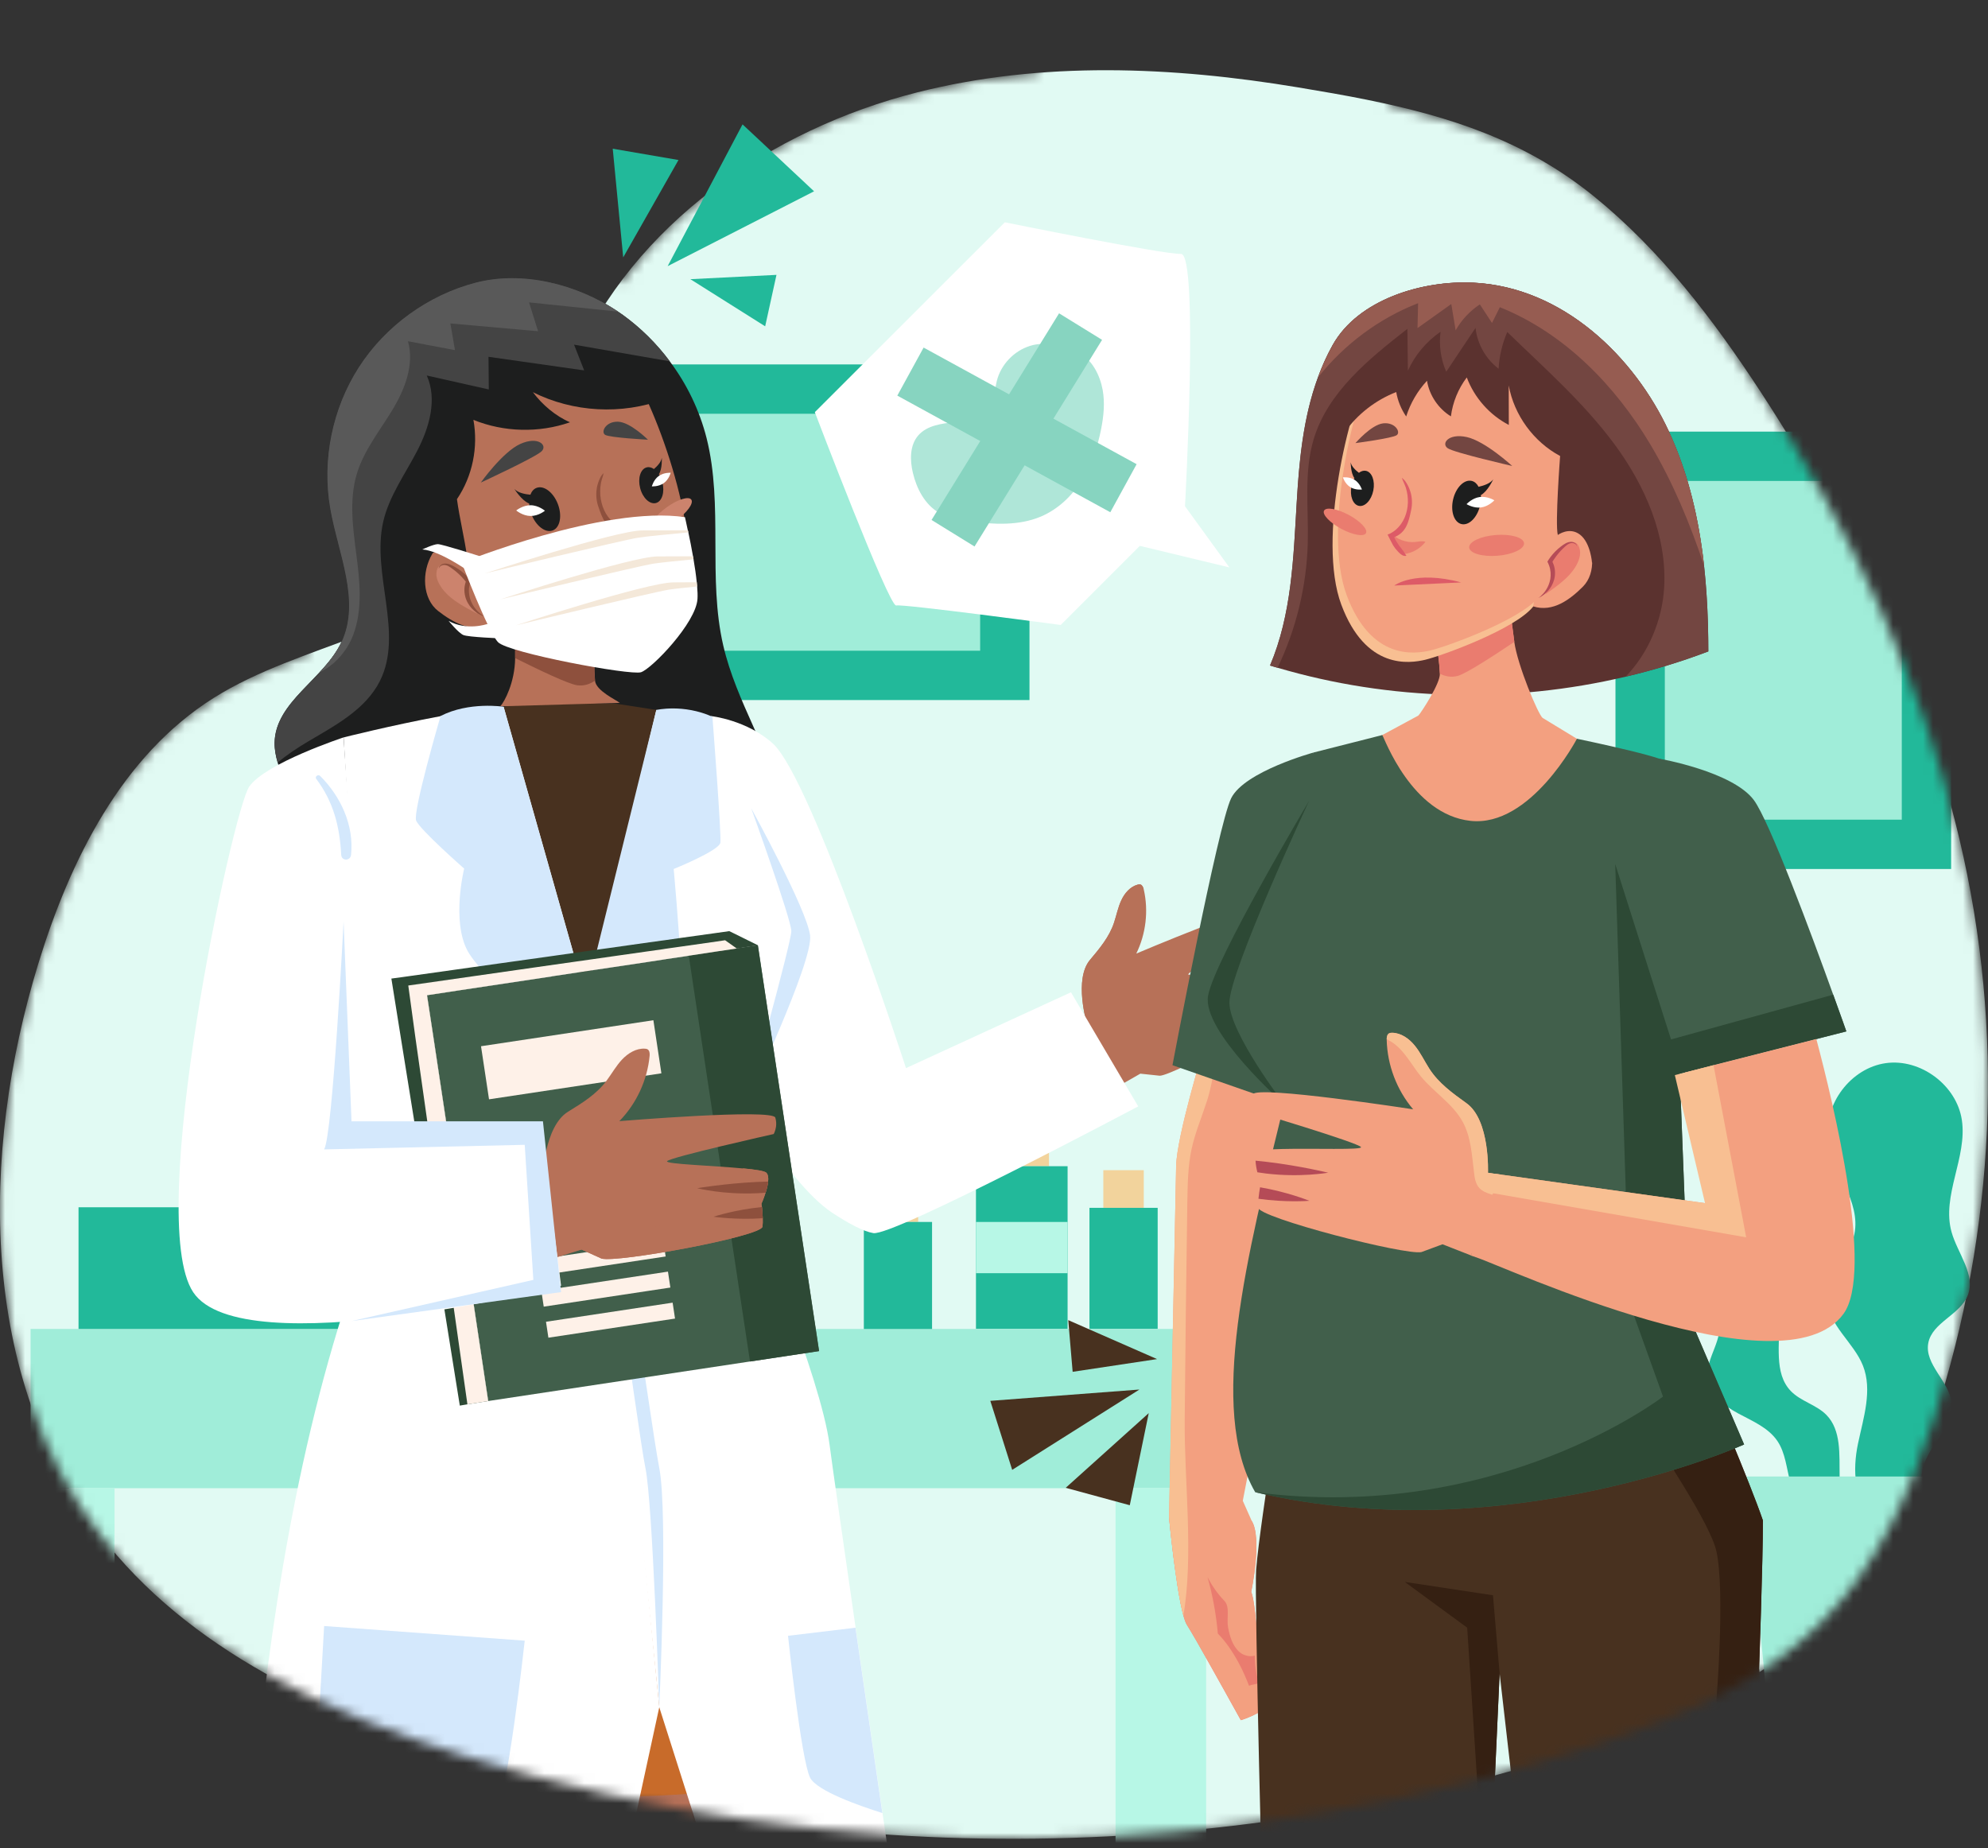 <svg width="199" height="185" viewBox="0 0 199 185" fill="none" xmlns="http://www.w3.org/2000/svg">
    <rect x="0" y="0" width="199" height="185" fill="#333333" stroke="none"/>
    <mask id="mask0_1901_24509" style="mask-type:luminance" maskUnits="userSpaceOnUse" x="0" y="0"
        width="199" height="185">
        <path
            d="M196.15 84.002C192.353 67.99 185.19 52.889 176.177 39.118C171.49 31.956 166.221 25.057 159.574 19.665C153.367 14.63 146.596 12.172 139.337 10.525C137.354 7.542 134.275 5.014 131.377 3.379C126.676 0.732 121.122 -0.286 115.756 0.261C112.325 0.609 108.84 1.648 106.259 3.939C105.215 4.864 104.356 6.027 103.765 7.3C99.752 7.622 95.761 8.247 91.832 9.243C80.22 12.181 69.172 18.749 62.106 28.255C57.833 26.55 53.371 25.229 48.736 25.291C45.891 25.33 43.08 25.894 40.296 26.498C36.741 27.273 33.063 28.185 30.244 30.484C26.821 33.273 25.143 37.779 24.874 42.184C24.605 46.594 25.583 50.977 26.645 55.263C27.539 58.862 28.583 62.593 30.838 65.479C27.557 66.708 24.31 68.025 21.398 69.857C12.187 75.646 7.007 86.117 3.822 96.517C-1.997 115.534 -2.081 137.806 10.007 153.603C18.852 165.167 32.843 171.572 46.75 175.876C83.48 187.241 123.773 186.761 160.222 174.528C168.261 171.827 176.344 168.427 182.331 162.418C187.908 156.819 191.234 149.374 193.67 141.855C199.753 123.093 200.7 103.209 196.145 83.998L196.15 84.002Z"
            fill="white" />
    </mask>
    <g mask="url(#mask0_1901_24509)">
        <path
            d="M136.839 9.987C134.597 9.533 132.306 9.141 129.976 8.754C117.382 6.657 104.303 6.089 91.828 9.243C77.158 12.956 63.383 22.454 57.406 36.361C54.626 42.827 53.472 50.202 48.895 55.545C42.107 63.465 30.226 64.311 21.394 69.862C12.183 75.65 7.002 86.121 3.817 96.522C-2.002 115.539 -2.086 137.811 10.002 153.608C18.848 165.171 32.838 171.576 46.745 175.88C83.475 187.245 123.769 186.765 160.217 174.532C168.257 171.832 176.34 168.431 182.327 162.422C187.903 156.823 191.229 149.379 193.665 141.859C199.749 123.098 200.696 103.213 196.141 84.002C192.344 67.99 185.181 52.889 176.168 39.118C171.481 31.956 166.213 25.057 159.565 19.665C152.654 14.057 145.041 11.643 136.835 9.987H136.839Z"
            fill="#E1FAF3" />
        <path d="M42.666 97.504H35.274V133.031H42.666V97.504Z" fill="#F2D39C" />
        <path d="M105.003 111.675H99.563V116.741H105.003V111.675Z" fill="#F2D39C" />
        <path d="M106.867 116.741H97.695V133.027H106.867V116.741Z" fill="#22B99A" />
        <path d="M106.867 122.322H97.695V127.45H106.867V122.322Z" fill="#B7F7E6" />
        <path d="M114.492 117.138H110.443V120.908H114.492V117.138Z" fill="#F2D39C" />
        <path d="M115.884 120.908H109.056V133.027H115.884V120.908Z" fill="#22B99A" />
        <path d="M91.907 118.552H87.859V122.322H91.907V118.552Z" fill="#F2D39C" />
        <path d="M93.299 122.322H86.471V134.441H93.299V122.322Z" fill="#22B99A" />
        <path d="M120.734 133.031H3.06V148.973H120.734V133.031Z" fill="#A0EDD9" />
        <path d="M70.075 120.851H7.861V133.031H70.075V120.851Z" fill="#22B99A" />
        <path d="M11.465 148.969H3.06V204.465H11.465V148.969Z" fill="#B7F7E6" />
        <path d="M120.734 148.969H111.668V204.465H120.734V148.969Z" fill="#B7F7E6" />
        <path d="M103.052 36.48H59.269V70.078H103.052V36.48Z" fill="#22B99A" />
        <path d="M98.114 65.139V41.418H64.207V65.139H98.114Z" fill="#A0EDD9" />
        <path d="M161.71 43.206V86.989H195.308V43.206H161.71Z" fill="#22B99A" />
        <path d="M190.37 48.144H166.649V82.051H190.37V48.144Z" fill="#A0EDD9" />
        <path
            d="M217.466 130.481C216.008 129.106 213.603 128.877 211.911 129.952C209.154 131.705 208.638 136.119 205.546 137.181C204.119 137.67 202.498 137.265 201.075 137.771C198.546 138.67 197.819 141.815 197.277 144.445C196.736 147.075 195.916 149.96 193.234 150.079C191.793 149.017 192.295 146.722 193.26 145.216C194.22 143.705 195.555 142.181 195.352 140.401C195.106 138.238 192.621 136.586 193.022 134.445C193.41 132.371 196.216 131.626 196.978 129.661C197.788 127.578 195.956 125.485 195.352 123.331C194.33 119.684 196.943 115.869 196.383 112.12C195.868 108.64 192.251 105.935 188.767 106.424C185.282 106.913 182.551 110.508 183.009 113.997C183.445 117.314 186.309 120.27 185.622 123.543C185.128 125.882 182.882 127.714 182.93 130.102C182.983 132.63 185.538 134.344 186.476 136.692C187.458 139.159 186.533 141.912 185.987 144.511C185.441 147.11 185.525 150.313 187.727 151.797C188.454 152.291 188.758 154 189.348 154.652C194.097 154.801 198.744 151.462 200.11 146.907C200.647 145.123 200.802 143.057 202.189 141.811C203.158 140.938 204.515 140.683 205.801 140.458C207.647 140.141 209.489 139.824 211.334 139.502C213.991 139.044 216.995 138.353 218.312 135.996C219.29 134.247 218.92 131.855 217.466 130.481Z"
            fill="#22B99A" />
        <path
            d="M185.969 152.343C184.736 151.039 184.177 149.595 184.146 147.775C184.11 145.621 184.331 143.167 182.82 141.634C181.815 140.613 180.26 140.282 179.265 139.251C177.52 137.445 178.221 134.52 178.049 132.018C177.745 127.578 173.899 123.653 169.468 123.256C168.336 123.155 167.146 123.274 166.182 123.873C165.217 124.472 164.552 125.635 164.785 126.745C165.424 129.802 171.027 129.071 172.001 132.04C172.64 133.978 170.706 135.925 170.922 137.952C171.093 139.568 172.556 140.714 173.987 141.485C175.419 142.256 177.018 142.912 177.926 144.26C178.727 145.458 178.829 146.974 179.208 148.366C180.23 152.105 183.586 155.101 187.423 155.687C187.917 155.762 188.458 155.793 188.881 155.524C190.687 154.387 186.538 152.942 185.974 152.348L185.969 152.343Z"
            fill="#22B99A" />
        <path d="M201.665 187.399L205.449 147.802H174.728L178.512 187.399H201.665Z"
            fill="#A0EDD9" />
        <path
            d="M126.949 90.768C126.461 90.064 113.743 95.456 113.743 95.456C114.708 93.486 114.981 91.178 114.492 89.037C114.487 89.02 114.483 88.998 114.479 88.98C114.426 88.79 114.333 88.588 114.153 88.539C114.064 88.517 113.972 88.531 113.884 88.557C113.131 88.764 112.571 89.421 112.241 90.134C111.91 90.843 111.765 91.623 111.518 92.363C111.051 93.786 110.073 94.949 109.109 96.094C107.479 98.032 108.792 102.42 108.792 102.42C108.792 102.42 108.483 102.623 108.069 102.905L111.483 109.001L114.148 107.477L116.095 107.684C117.505 107.644 129.117 101.301 128.932 100.433C128.883 100.2 128.804 99.949 128.716 99.711C128.579 99.341 128.43 99.002 128.328 98.777C128.249 98.61 128.196 98.513 128.196 98.513C128.196 98.513 128.253 98.024 128.24 97.451C128.24 97.112 128.214 96.746 128.148 96.433C128.077 96.094 127.949 95.826 127.747 95.724C127.544 95.623 126.716 95.764 125.641 96.006C122.989 96.61 118.848 97.834 118.95 97.526C119.091 97.103 127.28 92.209 127.28 92.209C127.28 92.209 127.346 91.918 127.28 91.531C127.24 91.302 127.148 91.033 126.967 90.773L126.949 90.768Z"
            fill="#B77158" />
        <path
            d="M128.231 97.442C128.002 97.539 127.769 97.636 127.531 97.729C126.135 98.266 124.809 98.588 123.844 98.768C122.936 98.936 122.342 98.988 122.271 98.993C122.333 98.958 122.862 98.68 123.69 98.288C124.575 97.87 125.795 97.314 127.17 96.786C127.5 96.658 127.826 96.539 128.139 96.425C128.205 96.733 128.231 97.103 128.231 97.442Z"
            fill="#8E503D" />
        <path
            d="M128.703 99.702C126.496 100.601 124.575 100.94 124.456 100.958C124.558 100.883 126.135 99.733 128.32 98.768C128.421 98.993 128.571 99.332 128.703 99.702Z"
            fill="#8E503D" />
        <path
            d="M108.88 104.367C108.911 104.345 108.955 104.323 108.985 104.301C109.162 104.182 109.342 104.063 109.51 103.922C109.637 103.799 109.748 103.671 109.836 103.517C110.065 103.107 110.021 102.601 109.959 102.134C109.77 100.618 109.444 99.063 109.822 97.579C110.272 95.83 111.629 94.469 112.395 92.83C112.95 91.641 113.219 90.271 114.122 89.315C114.228 89.2 114.351 89.094 114.474 88.976C114.421 88.79 114.333 88.588 114.148 88.535C114.056 88.517 113.963 88.535 113.875 88.553C113.122 88.755 112.562 89.416 112.236 90.13C111.906 90.839 111.761 91.614 111.514 92.354C111.043 93.782 110.069 94.94 109.109 96.085C107.474 98.024 108.783 102.411 108.783 102.411C108.783 102.411 108.457 102.561 108.069 102.702C108.043 102.711 108.007 102.724 107.977 102.737L107.69 102.852L108.889 104.363L108.88 104.367Z"
            fill="#B77158" />
        <path
            d="M112.703 104.706C112.703 104.706 112.791 104.662 112.95 104.583C113.109 104.499 113.324 104.358 113.571 104.156C114.064 103.75 114.659 103.028 114.959 102.068C115.254 101.107 115.175 100.173 114.994 99.561C114.906 99.253 114.805 99.015 114.721 98.856C114.637 98.702 114.589 98.614 114.589 98.614C114.589 98.614 114.584 98.715 114.571 98.887C114.571 99.059 114.545 99.306 114.509 99.601C114.443 100.195 114.285 100.962 114.034 101.781C113.778 102.596 113.474 103.323 113.197 103.847C113.06 104.107 112.937 104.327 112.844 104.473C112.756 104.623 112.703 104.706 112.703 104.706Z"
            fill="#B77158" />
        <path
            d="M87.457 107.138C87.052 109.574 85.775 111.94 83.678 113.248C81.749 114.459 79.365 114.653 77.088 114.79C63.925 115.556 50.582 114.565 37.442 113.556C31.636 113.111 26.209 109.349 23.746 104.076C21.288 98.803 21.905 92.227 25.292 87.495C26.764 85.438 28.816 83.482 28.904 80.949C28.966 79.364 28.222 77.87 27.794 76.337C27.605 75.69 27.477 75.038 27.486 74.359C27.548 70.24 32.437 67.994 34.186 64.263C36.116 60.122 33.825 55.373 33.05 50.876C32.208 46.03 33.261 40.885 35.926 36.744C38.591 32.612 42.856 29.533 47.609 28.291C52.529 27.013 58.208 28.559 62.335 31.519C64.132 32.819 65.723 34.392 67.044 36.171C68.767 38.462 70.026 41.083 70.731 43.863C72.427 50.616 70.828 57.853 72.401 64.628C73.053 67.452 74.242 70.113 75.423 72.756C77.934 78.381 80.44 84.002 82.951 89.632C84.431 92.953 85.92 96.297 86.85 99.812C87.488 102.2 87.858 104.702 87.449 107.138H87.457Z"
            fill="#1D1E1E" />
        <path
            d="M55.617 150.493H75.546C78.171 165.81 85.317 209.363 82.312 212.672C78.66 216.694 42.587 253.683 42.587 253.683L34.398 247.049L63.467 209.289L55.622 150.493H55.617Z"
            fill="#935441" />
        <path
            d="M68.128 261.37L61.163 261.895L58.595 262.027L50.283 199.452C50.283 199.452 38.318 167.77 35.53 158.427C35.781 155.048 36.384 150.916 37.072 146.929L43.67 147.736L65.322 150.379C67.172 165.03 70.758 192.716 71.15 194.897C72.321 201.65 68.119 261.366 68.119 261.366L68.128 261.37Z"
            fill="#B77158" />
        <path
            d="M37.261 178.193C37.261 178.193 62.731 182.598 84.44 177.215L77.427 137.776H38.812L37.261 178.197V178.193Z"
            fill="#C86B2A" />
        <path
            d="M61.168 261.895L58.599 262.027L50.287 199.452C50.287 199.452 38.323 167.77 35.534 158.427C35.785 155.048 36.389 150.916 37.076 146.929L43.675 147.736C43.569 152.793 43.415 162.409 43.864 164.017C44.481 166.198 55.71 200.077 55.71 200.077L61.159 261.895H61.168Z"
            fill="#CC836D" />
        <path
            d="M51.547 70.483C51.547 70.483 39.424 73.28 38.935 73.831C38.446 74.377 38.935 121.635 38.935 121.635L32.446 148.321C32.446 148.321 60.203 152.727 66.401 152.973C72.599 153.22 79.625 148.075 79.625 148.075L72.846 116.362C72.846 116.362 76.762 98.614 76.762 92.737C76.762 86.861 68.304 71.465 68.304 71.465L61.564 70.425L51.542 70.478L51.547 70.483Z"
            fill="#48311F" />
        <path
            d="M50.08 70.703L62.04 70.359C61.718 70.082 59.648 69.144 59.564 68.139C59.366 65.822 59.626 62.501 59.626 62.501L51.512 61.25C51.512 61.25 51.591 63.492 51.565 65.884C51.542 68.307 50.498 70.258 50.08 70.703Z"
            fill="#B77158" />
        <path
            d="M51.569 65.879C53.952 67.069 56.864 68.457 57.758 68.593C58.489 68.703 59.106 68.448 59.556 68.139C59.362 65.822 59.626 62.501 59.626 62.501L51.512 61.25C51.512 61.25 51.587 63.496 51.565 65.879H51.569Z"
            fill="#8E503D" />
        <path
            d="M43.437 40.594C46.763 35.044 53.525 32.334 59.613 34.524C61.014 35.026 62.176 35.673 62.798 36.506C65.282 39.836 70.308 52.836 68.683 59.814C67.062 66.791 62.507 66.699 60.859 66.523C59.212 66.351 51.305 64.611 49.173 62.518C47.041 60.426 41.16 48.708 41.389 45.338C41.464 44.211 42.323 42.449 43.433 40.594H43.437Z"
            fill="#B77158" />
        <path
            d="M42.759 39.713C46.084 34.163 52.846 31.453 58.934 33.643C60.335 34.145 61.498 34.792 62.119 35.625C64.604 38.955 69.63 51.955 68.004 58.933C66.383 65.91 61.828 65.818 60.181 65.642C58.533 65.47 50.626 63.73 48.494 61.637C46.362 59.545 40.481 47.827 40.71 44.457C40.785 43.33 41.644 41.568 42.754 39.713H42.759Z"
            fill="#B77158" />
        <path
            d="M47.252 55.95C46.825 55.836 44.371 53.607 43.274 55.439C42.177 57.272 42.283 59.946 43.864 61.166C45.305 62.281 47.239 63.413 49.173 62.518L47.252 55.95Z"
            fill="#B77158" />
        <path
            d="M43.684 57.422C43.666 57.783 43.789 58.135 43.966 58.457C44.706 59.822 46.283 60.664 47.789 61.439C47.256 60.809 46.957 60.043 46.891 59.254C46.864 58.981 46.869 58.699 46.82 58.43C46.618 57.338 43.785 55.281 43.688 57.426L43.684 57.422Z"
            fill="#CC836D" />
        <path
            d="M48.525 61.725C48.525 61.725 48.499 61.717 48.441 61.695C48.388 61.673 48.305 61.646 48.203 61.602C48.005 61.51 47.723 61.36 47.437 61.109C47.155 60.858 46.869 60.505 46.684 60.056C46.503 59.611 46.419 59.065 46.551 58.496C46.565 58.426 46.587 58.355 46.609 58.285L46.626 58.232V58.228C46.626 58.228 46.626 58.228 46.622 58.219L46.591 58.179L46.529 58.104C46.49 58.056 46.45 58.008 46.406 57.959C46.243 57.77 46.067 57.598 45.895 57.435C45.723 57.276 45.547 57.131 45.375 57.003C45.203 56.875 45.041 56.756 44.882 56.673C44.728 56.589 44.565 56.549 44.419 56.558C44.278 56.567 44.151 56.629 44.071 56.69C43.992 56.756 43.953 56.827 43.944 56.875C43.93 56.924 43.939 56.955 43.939 56.955C43.939 56.955 43.926 56.928 43.926 56.875C43.926 56.822 43.948 56.739 44.023 56.651C44.098 56.567 44.226 56.474 44.411 56.43C44.596 56.391 44.807 56.422 45.005 56.492C45.203 56.563 45.393 56.668 45.591 56.783C45.789 56.897 45.992 57.034 46.19 57.188C46.389 57.342 46.587 57.514 46.772 57.712C46.82 57.761 46.864 57.809 46.908 57.862L46.974 57.941L47.062 58.051L47.124 58.131C47.12 58.162 47.106 58.193 47.098 58.228L47.054 58.364C47.036 58.426 47.014 58.483 47.005 58.545C46.891 59.038 46.935 59.518 47.058 59.937C47.19 60.351 47.397 60.703 47.617 60.972C47.842 61.241 48.071 61.426 48.243 61.545C48.327 61.606 48.402 61.646 48.446 61.677C48.494 61.708 48.516 61.721 48.516 61.721L48.525 61.725Z"
            fill="#8E503D" />
        <path
            d="M59.899 54.056C59.551 54.065 59.186 54.016 58.877 54.175C59.481 54.783 60.331 55.14 61.19 55.144C61.256 55.144 61.322 55.144 61.384 55.118C61.459 55.087 61.512 55.021 61.565 54.959C61.882 54.558 62.12 54.091 62.261 53.598C62.287 53.497 62.313 53.395 62.3 53.29C62.252 52.95 62.067 53.1 61.908 53.245C61.727 53.413 61.52 53.558 61.305 53.677C60.877 53.911 60.393 54.047 59.899 54.056Z"
            fill="#B77158" />
        <path
            d="M61.185 54.937C61.309 54.695 61.467 54.466 61.595 54.224C61.758 53.924 61.895 53.616 61.992 53.29C60.705 52.986 60.304 51.924 59.89 50.704C59.701 50.153 59.644 49.563 59.723 48.986C59.763 48.682 59.842 48.387 59.956 48.105C60.014 47.959 60.08 47.818 60.155 47.686C60.23 47.554 60.318 47.462 60.428 47.356C60.393 47.453 60.384 47.55 60.353 47.647C60.278 47.898 60.194 48.136 60.15 48.391C60.102 48.647 60.08 48.907 60.08 49.171C60.075 49.691 60.159 50.215 60.331 50.708C60.498 51.193 60.758 51.647 61.106 52.021C61.503 52.453 62.053 52.818 62.63 52.933C62.635 52.933 62.252 54.008 62.208 54.1C62.097 54.338 61.965 54.567 61.811 54.779C61.657 54.986 61.485 55.228 61.234 55.316C61.155 55.342 61.071 55.356 60.987 55.338C61.018 55.294 61.044 55.245 61.071 55.197C61.08 55.175 61.089 55.153 61.097 55.131C61.124 55.065 61.155 55.003 61.185 54.941V54.937Z"
            fill="#8E503D" />
        <path
            d="M57.08 60.686C58.913 58.792 61.441 58.717 63.82 59.276C62.591 58.562 61.291 58.219 59.996 58.611C58.701 59.003 57.877 59.36 57.08 60.686Z"
            fill="#8E503D" />
        <path
            d="M64.859 44.017C64.859 44.017 63.102 42.255 61.868 42.215C60.635 42.171 60.119 43.246 60.573 43.528C61.027 43.814 64.864 44.017 64.864 44.017H64.859Z"
            fill="#444444" />
        <path
            d="M48.129 48.307C48.129 48.307 50.318 45.228 52.093 44.435C53.868 43.642 54.82 44.567 54.225 45.166C53.63 45.766 48.129 48.307 48.129 48.307Z"
            fill="#444444" />
        <path
            d="M54.921 55.682C54.952 56.272 53.71 56.814 52.155 56.889C50.595 56.968 49.309 56.549 49.283 55.964C49.252 55.373 50.494 54.831 52.049 54.757C53.608 54.677 54.895 55.096 54.921 55.682Z"
            fill="#CC836D" />
        <path
            d="M69.198 50.012C69.458 50.378 68.784 51.307 67.687 52.091C66.59 52.876 65.493 53.219 65.234 52.853C64.974 52.488 65.648 51.558 66.745 50.774C67.841 49.99 68.938 49.647 69.198 50.012Z"
            fill="#CC836D" />
        <path
            d="M51.49 48.946C51.846 49.343 52.591 49.479 53.093 49.523C53.216 49.193 53.423 48.942 53.714 48.836C54.446 48.559 55.401 49.29 55.846 50.466C56.291 51.642 56.058 52.823 55.327 53.1C54.595 53.378 53.639 52.646 53.194 51.47C53.058 51.105 52.983 50.743 52.97 50.404C52.225 50.122 51.494 48.95 51.494 48.95L51.49 48.946Z"
            fill="#1D1E1E" />
        <path
            d="M54.547 51.127C54.547 51.127 53.899 51.66 53.106 51.651C52.313 51.642 51.675 51.1 51.675 51.1C51.675 51.1 52.322 50.567 53.115 50.576C53.908 50.58 54.547 51.127 54.547 51.127Z"
            fill="white" />
        <path
            d="M66.247 45.819C66.198 46.246 65.771 46.686 65.458 46.951C65.221 46.788 64.969 46.721 64.727 46.788C64.115 46.946 63.824 47.876 64.08 48.862C64.335 49.849 65.04 50.514 65.657 50.356C66.269 50.197 66.56 49.268 66.304 48.281C66.225 47.977 66.102 47.7 65.952 47.47C66.313 46.937 66.247 45.819 66.247 45.819Z"
            fill="#1D1E1E" />
        <path
            d="M65.251 48.686C65.251 48.686 65.93 48.735 66.449 48.36C66.969 47.986 67.137 47.325 67.137 47.325C67.137 47.325 66.458 47.277 65.938 47.651C65.419 48.025 65.251 48.686 65.251 48.686Z"
            fill="white" />
        <path
            d="M66.463 39.968C62.243 41.545 57.371 41.281 53.344 39.259C54.278 40.515 55.622 41.656 57.058 42.272C53.948 43.356 50.441 43.268 47.389 42.03C47.886 44.77 47.3 47.664 45.741 49.968C46.005 51.92 46.508 53.898 46.772 55.849C45.596 55.171 44.195 55.056 42.891 55.435C39.574 51.937 37.966 46.81 39.054 42.114C40.142 37.418 43.71 33.374 48.234 31.718C52.758 30.061 58.102 30.85 61.947 33.748C64.088 35.361 65.485 37.466 66.454 39.968H66.463Z"
            fill="#1D1E1E" />
        <path
            d="M58.48 37.079C55.287 36.629 52.093 36.176 48.899 35.718C48.913 36.806 48.921 37.898 48.93 38.986C46.864 38.519 44.789 38.057 42.719 37.59C43.794 39.986 42.974 42.797 41.763 45.127C40.56 47.457 38.961 49.642 38.367 52.197C37.155 57.457 40.446 63.36 38.023 68.183C36.596 71.007 33.592 72.602 30.865 74.21C29.812 74.835 28.746 75.531 27.799 76.337C27.609 75.69 27.482 75.038 27.49 74.359C27.535 71.474 29.953 69.505 31.997 67.298C32.869 66.36 33.666 65.373 34.191 64.263C36.12 60.122 33.829 55.373 33.054 50.876C32.213 46.03 33.266 40.885 35.931 36.744C38.596 32.612 42.86 29.533 47.613 28.291C52.344 27.066 57.78 28.449 61.859 31.189C62.027 31.295 62.181 31.405 62.339 31.519C64.137 32.819 65.727 34.392 67.049 36.171C63.846 35.616 60.657 35.061 57.463 34.502C57.802 35.365 58.137 36.224 58.476 37.079H58.48Z"
            fill="#444444" />
        <path
            d="M53.868 33.158C50.939 32.903 48.014 32.638 45.085 32.378C45.234 33.273 45.393 34.158 45.543 35.052C43.974 34.753 42.411 34.458 40.838 34.158C41.499 36.502 40.517 38.995 39.252 41.079C37.988 43.158 36.411 45.114 35.715 47.444C34.935 50.043 35.323 52.831 35.671 55.519C36.023 58.21 36.31 61.025 35.354 63.567C34.755 65.161 33.499 66.589 31.997 67.302C32.869 66.364 33.666 65.377 34.191 64.267C36.12 60.126 33.83 55.378 33.054 50.88C32.213 46.034 33.266 40.889 35.931 36.748C38.596 32.616 42.86 29.537 47.613 28.295C52.344 27.07 57.78 28.453 61.859 31.194C58.89 30.885 55.926 30.577 52.957 30.268C53.265 31.229 53.565 32.198 53.864 33.163L53.868 33.158Z"
            fill="#595959" />
        <path
            d="M68.564 51.774C68.564 51.774 68.687 52.29 68.85 53.083C68.876 53.149 68.885 53.215 68.903 53.29C69.048 53.964 69.22 54.809 69.37 55.686C69.388 55.792 69.405 55.889 69.423 55.994C69.559 56.774 69.674 57.571 69.744 58.285C69.762 58.43 69.775 58.567 69.784 58.703C69.824 59.17 69.841 59.593 69.819 59.946C69.687 62.346 65.238 66.954 64.163 67.293C63.101 67.633 50.864 65.355 49.851 64.28C48.829 63.201 46.221 56.329 46.221 56.329C46.221 56.329 60.445 50.572 68.564 51.77V51.774Z"
            fill="white" />
        <path
            d="M42.27 55.003C42.27 55.003 43.393 54.475 43.825 54.47C44.256 54.47 48.018 55.673 48.018 55.673L46.811 57.118C46.811 57.118 43.996 55.113 42.274 55.003H42.27Z"
            fill="white" />
        <path
            d="M44.904 62.148C44.904 62.148 45.877 63.351 46.38 63.567C46.882 63.783 50.124 63.901 50.124 63.901L49.569 62.602L48.745 62.474C48.745 62.474 46.71 63.175 44.899 62.148H44.904Z"
            fill="white" />
        <path
            d="M68.855 53.087C68.881 53.153 68.89 53.219 68.907 53.294C67.084 53.461 64.727 53.691 63.872 53.827C62.401 54.047 48.525 57.404 48.525 57.404C48.525 57.404 61.604 53.109 64.286 53.096C65.647 53.096 67.427 53.087 68.855 53.087Z"
            fill="#F4E8D9" />
        <path
            d="M69.374 55.686C69.392 55.792 69.409 55.889 69.427 55.994C67.832 56.135 66.123 56.316 65.432 56.422C63.96 56.642 50.084 59.999 50.084 59.999C50.084 59.999 63.163 55.704 65.846 55.699C66.894 55.699 68.18 55.69 69.374 55.686Z"
            fill="#F4E8D9" />
        <path
            d="M69.749 58.289C69.766 58.435 69.78 58.571 69.788 58.708C68.603 58.827 67.515 58.937 66.987 59.021C65.515 59.241 51.639 62.598 51.639 62.598C51.639 62.598 64.714 58.311 67.405 58.298C68.115 58.294 68.925 58.289 69.749 58.285V58.289Z"
            fill="#F4E8D9" />
        <path
            d="M65.991 170.907L58.71 204.478H24.125C24.125 204.478 23.953 156.647 37.261 123.107L34.398 73.817C34.398 73.817 39.164 72.611 44.102 71.69C46.309 71.271 48.547 70.919 50.41 70.756L50.494 71.038L58.622 99.724C59.384 103.64 66 170.911 66 170.911L65.991 170.907Z"
            fill="white" />
        <path
            d="M113.932 110.755C113.932 110.755 89.374 123.794 87.418 123.437C86.396 123.265 84.911 122.455 83.29 121.389C80.942 119.842 78.216 116.235 76.242 113.318C74.634 110.948 73.52 109.023 73.52 109.023L68.388 84.302L71.172 71.681C71.172 71.681 74.806 72.064 77.431 74.492C81.396 78.333 90.691 106.922 90.691 106.922L104.47 100.587L107.206 99.332L113.937 110.755H113.932Z"
            fill="white" />
        <path
            d="M91.7 204.478H76.683L65.996 170.907L58.714 100.354L65.701 71.069L71.322 71.747C71.322 71.747 78.973 89.434 79.634 92.5C80.295 95.557 75.211 121.393 75.211 121.393C75.211 121.393 82.158 137.798 83.044 144.652C83.339 146.912 84.383 154.194 85.647 162.938C86.497 168.823 87.449 175.365 88.339 181.492C90.145 193.844 91.704 204.478 91.704 204.478H91.7Z"
            fill="white" />
        <path
            d="M75.203 80.927C75.203 80.927 79.211 92.041 79.211 93.209C79.211 94.376 74.806 110.208 74.806 110.208C74.806 110.208 81.418 96.253 81.092 93.641C80.766 91.028 75.207 80.927 75.207 80.927H75.203Z"
            fill="#D4E8FC" />
        <path
            d="M59.022 107.433C59.022 107.433 48.446 98.209 46.807 95.191C45.173 92.169 46.463 86.949 46.463 86.949C46.463 86.949 41.997 83.029 41.653 82.134C41.318 81.249 44.01 71.981 44.098 71.685V71.677C46.944 70.205 50.406 70.747 50.406 70.747L50.49 71.029L58.617 99.715L59.022 107.429V107.433Z"
            fill="#D4E8FC" />
        <path
            d="M65.696 71.069C65.696 71.069 68.388 70.439 71.313 71.747C71.313 71.747 72.229 83.562 72.11 84.355C71.987 85.152 67.436 86.989 67.436 86.989C67.436 86.989 68.004 93.231 68.066 95.557C68.132 97.883 59.014 107.433 59.014 107.433L58.613 99.72L65.696 71.064V71.069Z"
            fill="#D4E8FC" />
        <path
            d="M59.018 107.433C59.018 107.433 63.877 143.48 64.604 146.934C65.331 150.383 65.991 170.911 65.991 170.911C65.991 170.911 66.894 151.502 65.991 146.934C65.093 142.366 59.868 104.799 59.868 104.799L59.018 107.433Z"
            fill="#D4E8FC" />
        <path
            d="M32.446 162.77L52.525 164.237C52.525 164.237 50.727 180.726 49.424 182.03C48.12 183.333 39.794 186.602 38.979 186.602C38.164 186.602 31.468 179.893 31.468 179.893L32.446 162.77Z"
            fill="#D4E8FC" />
        <path
            d="M88.33 181.492C86.14 180.805 81.757 179.285 81.088 177.946C80.189 176.153 78.881 163.748 78.881 163.748L85.634 162.938C86.484 168.823 87.436 175.365 88.325 181.492H88.33Z"
            fill="#D4E8FC" />
        <path
            d="M42.745 99.623L43.327 103.442L45.812 119.882L46.045 121.477L46.283 123.001L46.521 124.595L46.745 126.12L46.992 127.714L47.292 129.719L48.869 140.247L75.088 136.287L81.995 135.243L75.868 94.623L73.744 94.945L73.599 94.966L71.855 95.226L68.956 95.667L68.41 95.751L66.67 96.011L66.617 96.019L64.864 96.279L64.868 96.288L61.419 96.803L59.679 97.063L55.252 97.729V97.737L46.01 99.129L44.961 99.288L42.745 99.623Z"
            fill="#415F4B" />
        <path d="M75.855 94.627L68.946 95.67L75.076 136.292L81.984 135.25L75.855 94.627Z"
            fill="#2D4935" />
        <path d="M65.404 102.128L48.15 104.731L48.952 110.045L66.205 107.442L65.404 102.128Z"
            fill="#FEF1E8" />
        <path d="M66.391 124.183L53.716 126.095L53.956 127.689L66.632 125.777L66.391 124.183Z"
            fill="#FEF1E8" />
        <path d="M66.863 127.293L54.188 129.206L54.428 130.8L67.104 128.888L66.863 127.293Z"
            fill="#FEF1E8" />
        <path d="M67.33 130.4L54.655 132.313L54.895 133.907L67.571 131.994L67.33 130.4Z"
            fill="#FEF1E8" />
        <path
            d="M75.868 94.623L73.744 94.949L73.599 94.971L71.859 95.226L68.96 95.667L68.414 95.755L66.674 96.011L66.617 96.024L64.868 96.284V96.293L61.423 96.808L59.683 97.068L55.252 97.733V97.742L46.01 99.129L44.961 99.292L42.745 99.627L43.327 103.446L45.811 119.886L46.049 121.481L46.283 123.005L46.521 124.6L46.745 126.12L46.992 127.714L47.296 129.719L47.287 129.723L48.868 140.247L46.789 140.577L46.027 140.705L41.627 113.239V113.23L40.168 104.156L39.318 98.843L39.177 97.958L40.226 97.817L49.838 96.464L54.807 95.768L59.243 95.138L60.996 94.896L64.441 94.407L66.189 94.165L66.502 94.125L68.242 93.874L71.687 93.394L73 93.209L73.462 93.434L75.868 94.623Z"
            fill="#2D4935" />
        <path
            d="M73.744 94.949L73.599 94.971L71.859 95.226L68.96 95.667L68.414 95.755L66.674 96.011L66.617 96.024L64.868 96.293L61.423 96.808L59.683 97.068L55.252 97.733V97.742L46.01 99.129L44.961 99.292L42.745 99.627L43.327 103.446L45.803 119.886H45.812L46.049 121.481L46.274 123.005L46.521 124.6L46.745 126.12L46.983 127.714L47.287 129.723L48.869 140.247L46.789 140.577L41.578 103.838L40.869 98.654L54.996 96.632L59.445 96.002L61.19 95.751L64.635 95.262L66.383 95.015L66.586 94.98L68.326 94.733L71.762 94.244L72.581 94.121L73.586 94.83L73.744 94.949Z"
            fill="#FEF1E8" />
        <path
            d="M77.612 111.878C77.343 110.957 61.996 112.23 61.996 112.23C63.705 110.486 64.797 108.133 65.027 105.697C65.027 105.675 65.027 105.653 65.031 105.631C65.044 105.411 65.013 105.169 64.837 105.05C64.753 104.993 64.648 104.979 64.546 104.975C63.674 104.927 62.859 105.433 62.26 106.072C61.665 106.706 61.238 107.482 60.718 108.178C59.727 109.521 58.287 110.411 56.864 111.283C54.463 112.763 54.318 117.869 54.318 117.869C54.318 117.869 53.921 117.975 53.384 118.129L54.873 125.772L58.225 125.089L60.212 125.987C61.718 126.441 76.224 123.776 76.326 122.794C76.357 122.529 76.361 122.239 76.352 121.952C76.339 121.512 76.295 121.102 76.269 120.829C76.242 120.626 76.22 120.503 76.22 120.503C76.22 120.503 76.449 120.005 76.634 119.397C76.753 119.041 76.854 118.644 76.89 118.287C76.934 117.904 76.89 117.574 76.713 117.397C76.533 117.221 75.608 117.076 74.388 116.966C71.374 116.679 66.564 116.53 66.775 116.239C67.07 115.842 77.445 113.521 77.445 113.521C77.445 113.521 77.616 113.235 77.678 112.799C77.713 112.543 77.713 112.226 77.612 111.887V111.878Z"
            fill="#B77158" />
        <path
            d="M76.718 117.389C76.537 117.212 75.612 117.067 74.392 116.957C73.903 117.697 73.581 118.657 73.079 119.309C72.295 120.323 71.282 121.164 70.132 121.728C68.247 122.644 66.084 122.825 63.983 122.776C61.886 122.728 59.789 122.472 57.692 122.582C56.564 122.64 55.45 122.811 54.344 123.045L54.908 126.12L58.225 125.084L60.212 125.983C61.718 126.437 76.224 123.772 76.326 122.789C76.357 122.525 76.361 122.234 76.352 121.948C76.339 121.507 76.295 121.098 76.269 120.825C76.242 120.622 76.22 120.499 76.22 120.499C76.22 120.499 76.449 120.001 76.634 119.393C76.753 119.036 76.854 118.64 76.89 118.283C76.934 117.9 76.89 117.569 76.713 117.393L76.718 117.389Z"
            fill="#B77158" />
        <path
            d="M76.639 119.389C76.365 119.415 76.084 119.437 75.797 119.446C74.132 119.525 72.617 119.406 71.533 119.256C70.515 119.115 69.864 118.966 69.789 118.944C69.864 118.93 70.524 118.816 71.537 118.693C72.621 118.556 74.106 118.397 75.744 118.318C76.141 118.301 76.524 118.287 76.898 118.279C76.863 118.631 76.762 119.027 76.643 119.389H76.639Z"
            fill="#8E503D" />
        <path
            d="M76.352 121.948C73.705 122.129 71.555 121.816 71.418 121.798C71.551 121.754 73.625 121.089 76.273 120.829C76.304 121.102 76.343 121.516 76.352 121.952V121.948Z"
            fill="#8E503D" />
        <path
            d="M34.393 73.817C34.393 73.817 26.587 76.39 24.953 78.734C23.314 81.077 14.434 121.996 19.341 129.357C24.253 136.718 56.163 128.701 56.163 128.701L54.234 113.631L37.261 115.063L34.393 73.822V73.817Z"
            fill="white" />
        <path
            d="M32.041 77.668C31.852 77.478 31.482 77.738 31.653 77.967C33.385 80.262 34.006 82.755 34.155 85.57C34.191 86.213 35.076 86.196 35.142 85.57C35.451 82.601 34.098 79.716 32.041 77.668Z"
            fill="#D4E8FC" />
        <path
            d="M34.393 92.253C34.393 92.253 33.305 113.627 32.446 115.058L52.525 114.6L53.388 128.12L35.186 132.243L56.163 129.344L54.349 112.248H35.186L34.393 92.253Z"
            fill="#D4E8FC" />
        <path
            d="M127.831 169.506C127.276 171.294 124.205 172.193 124.205 172.193C124.205 172.193 121.399 167.109 119.783 164.29C119.351 163.546 119.007 162.96 118.818 162.665C117.915 161.268 117.021 151.912 117.021 151.912L125.28 152.229C126.386 153.964 125.241 159.352 125.241 159.352C125.553 160.083 125.76 162.647 125.835 163.687C125.853 163.96 125.862 164.123 125.862 164.123C125.884 164.074 125.91 164.03 125.937 163.991C126.386 163.273 127.219 163.607 127.219 163.607L127.826 169.515L127.831 169.506Z"
            fill="#EA7C6F" />
        <path
            d="M131.8 102.2H120.664V102.491L120.457 105.054C120.457 105.054 117.796 113.754 117.734 116.706L117.065 149.951L117.025 151.916C117.025 151.916 117.695 158.951 118.461 161.731C118.58 162.154 118.699 162.48 118.822 162.669C119.012 162.96 119.351 163.55 119.783 164.29C120.576 165.687 121.668 167.62 122.562 169.228C122.981 169.968 123.346 170.633 123.633 171.149C123.998 171.801 124.219 172.193 124.219 172.193C124.219 172.193 124.241 172.193 124.298 172.171C124.796 172.012 127.337 171.127 127.835 169.51L127.236 163.612C127.236 163.612 126.404 163.277 125.954 163.995C125.919 164.03 125.897 164.079 125.875 164.114C125.875 164.114 125.875 164.079 125.866 164.017C125.866 163.942 125.857 163.832 125.849 163.682C125.84 163.532 125.818 163.347 125.809 163.136L125.738 162.391C125.628 161.242 125.47 159.85 125.249 159.352C125.249 159.352 126.395 153.964 125.289 152.224L124.404 150.233C125.386 145.172 127.584 133.89 129.249 124.503C130.536 117.19 131.5 111.032 131.324 109.856C131.192 108.962 131.417 106.001 131.804 102.204L131.8 102.2ZM124.65 165.691C124.963 165.81 125.302 165.823 125.611 165.731C125.597 166.669 125.734 167.598 126.025 168.475C125.686 168.625 125.368 168.603 125.029 168.753C124.897 168.405 124.747 168.039 124.593 167.691C124.408 167.264 124.197 166.841 123.976 166.427C123.39 165.347 122.694 164.325 121.906 163.524C121.739 161.616 121.395 159.718 120.875 157.872C121.324 158.748 121.893 159.559 122.558 160.246C123.148 160.859 122.769 162.008 122.928 162.889C123.086 163.757 123.355 164.656 123.945 165.255C124.012 165.317 124.078 165.383 124.157 165.435C124.302 165.55 124.47 165.642 124.65 165.695V165.691Z"
            fill="#F3A080" />
        <path
            d="M120.659 102.2V102.491L120.452 105.054C120.452 105.054 117.792 113.754 117.73 116.706L117.06 149.951L117.021 151.916C117.021 151.916 117.69 158.951 118.457 161.731C119.501 155.625 118.54 148.269 118.589 142.159C118.655 134.859 118.743 127.565 118.853 120.278C118.888 118.512 118.91 116.746 119.276 115.028C119.637 113.371 120.302 111.812 120.822 110.195C121.501 108.107 121.805 105.248 121.985 102.204H120.664L120.659 102.2Z"
            fill="#F8BF92" />
        <path
            d="M122.633 106.482C122.633 106.482 122.672 106.592 122.76 106.786C122.8 106.887 122.857 107.006 122.937 107.134C123.016 107.261 123.1 107.42 123.223 107.565C123.338 107.719 123.47 107.882 123.633 108.037C123.787 108.204 123.976 108.345 124.174 108.499C124.584 108.785 125.078 109.037 125.624 109.182C126.174 109.318 126.716 109.332 127.192 109.274C127.43 109.235 127.655 109.195 127.862 109.12C128.069 109.063 128.249 108.979 128.412 108.896C128.58 108.825 128.716 108.724 128.835 108.644C128.958 108.57 129.055 108.49 129.13 108.42C129.284 108.283 129.364 108.208 129.364 108.208C129.364 108.208 129.258 108.235 129.069 108.279C128.976 108.305 128.866 108.332 128.729 108.349C128.597 108.367 128.452 108.407 128.284 108.411C128.121 108.429 127.945 108.446 127.756 108.442C127.566 108.455 127.364 108.433 127.157 108.429C126.738 108.393 126.289 108.323 125.822 108.208C125.359 108.085 124.928 107.926 124.536 107.759C124.346 107.662 124.157 107.583 123.989 107.482C123.818 107.393 123.663 107.292 123.523 107.195C123.377 107.107 123.258 107.006 123.148 106.922C123.034 106.843 122.945 106.764 122.871 106.693C122.716 106.561 122.633 106.486 122.633 106.486V106.482Z"
            fill="#D97B71" />
        <path
            d="M131.461 75.337C131.461 75.337 124.58 77.223 123.245 79.897C121.91 82.57 117.364 106.631 117.364 106.631L128.536 110.525L131.461 75.342V75.337Z"
            fill="#415F4B" />
        <path
            d="M173.072 199.672C173.072 199.672 181.358 215.623 181.838 222.059C182.093 225.407 184.107 263.027 184.107 263.027H173.741C173.741 263.027 163.702 215.346 161.107 209.751C159.94 207.231 157.517 196.073 155.209 184.571C161.27 183.968 167.288 183.065 173.186 181.963C173.133 191.615 173.063 199.672 173.063 199.672H173.072Z"
            fill="#F3A080" />
        <path
            d="M173.072 199.672C173.072 199.672 181.358 215.623 181.838 222.059C182.093 225.407 184.107 263.027 184.107 263.027H182.415C181.767 251.802 179.706 222.05 178.961 221.306C178.063 220.407 168.816 197.989 168.816 197.989C168.816 197.989 169.138 191.311 169.429 182.637C170.689 182.422 171.944 182.201 173.195 181.968C173.142 191.62 173.072 199.677 173.072 199.677V199.672Z"
            fill="#EA7C6F" />
        <path
            d="M126.447 193.782C130.461 194.404 148.905 194.223 148.905 194.223L150.112 167.506L153.05 193.113C155.689 193.699 167.847 192.567 174.186 191.919C176.503 191.677 178.04 191.505 178.04 191.505L176.084 167.048C176.084 167.048 176.468 156.264 176.468 152.207C175.146 148.335 171.098 138.886 171.098 138.886L163.094 140.467L126.989 147.617C126.989 147.617 125.919 154.66 125.738 157.158C125.558 159.647 126.452 193.782 126.452 193.782H126.447Z"
            fill="#48311F" />
        <path
            d="M140.623 158.356L146.865 162.933L148.905 194.223L150.112 167.51L149.447 159.691L140.623 158.356Z"
            fill="#352012" />
        <path
            d="M171.811 155.282C172.706 159.383 171.811 170.25 171.811 170.25L174.19 191.919C176.507 191.677 178.045 191.505 178.045 191.505L176.089 167.048C176.089 167.048 176.472 156.264 176.472 152.207C175.15 148.335 171.102 138.886 171.102 138.886L163.098 140.467C166.406 145.273 171.234 152.617 171.811 155.282Z"
            fill="#352012" />
        <path
            d="M127.13 66.62C127.386 66.694 127.633 66.778 127.888 66.844C139.126 70.161 151.319 70.439 162.733 67.738C165.543 67.078 168.314 66.232 171.006 65.21C170.997 57.708 170.235 50.065 167.054 43.189C163.605 35.726 156.464 28.744 147.495 28.299C142.363 28.044 135.945 29.986 133.403 34.541C130.672 39.44 130.113 45.012 129.796 50.448C129.474 55.924 129.293 61.532 127.135 66.62H127.13Z"
            fill="#5B322F" />
        <path
            d="M159.988 75.254L154.42 71.866L141.989 71.624L136.337 74.677C136.337 74.677 138.945 82.17 141.989 82.835C145.033 83.5 151.257 83.636 151.257 83.636C151.257 83.636 158.424 82.5 159.988 75.249V75.254Z"
            fill="#F3A080" />
        <path
            d="M154.416 71.866C154.416 71.866 146.139 73.54 144.91 73.011C143.676 72.487 141.984 71.628 141.984 71.628C142.262 71.32 144.174 68.426 144.13 67.443C144.028 65.179 143.363 61.994 143.363 61.994L151.055 59.77C151.055 59.77 151.257 61.95 151.583 64.258C151.909 66.602 153.953 71.487 154.416 71.866Z"
            fill="#F3A080" />
        <path
            d="M151.583 64.254C149.429 65.703 146.782 67.412 145.936 67.655C145.244 67.853 144.614 67.681 144.139 67.443C144.033 65.175 143.368 61.998 143.368 61.998L151.059 59.77C151.059 59.77 151.266 61.95 151.588 64.254H151.583Z"
            fill="#EA7C6F" />
        <path
            d="M156.284 38.775C152.372 33.819 145.491 32.048 139.874 34.929C138.584 35.59 137.54 36.365 137.042 37.246C135.06 40.779 131.822 53.986 134.267 60.532C136.712 67.078 141.103 66.417 142.676 66.042C144.249 65.668 151.68 62.998 153.482 60.708C155.284 58.417 159.504 46.343 158.861 43.109C158.645 42.03 157.592 40.427 156.288 38.775H156.284Z"
            fill="#F8BF92" />
        <path
            d="M156.825 37.836C152.914 32.881 146.033 31.11 140.416 33.991C139.126 34.651 138.082 35.427 137.584 36.308C135.602 39.841 132.364 53.047 134.809 59.593C137.253 66.139 141.645 65.479 143.218 65.104C144.791 64.73 152.222 62.06 154.024 59.77C155.825 57.479 160.046 45.404 159.402 42.171C159.187 41.092 158.134 39.488 156.83 37.836H156.825Z"
            fill="#F3A080" />
        <path
            d="M141.685 54.25C142.02 54.215 142.372 54.122 142.689 54.237C142.183 54.902 141.403 55.351 140.575 55.461C140.509 55.47 140.443 55.474 140.381 55.461C140.306 55.439 140.244 55.386 140.187 55.329C139.83 54.981 139.54 54.563 139.346 54.1C139.306 54.008 139.271 53.911 139.271 53.809C139.271 53.475 139.474 53.598 139.645 53.717C139.844 53.858 140.059 53.972 140.284 54.06C140.729 54.232 141.214 54.303 141.689 54.254L141.685 54.25Z"
            fill="#EA7C6F" />
        <path
            d="M140.549 55.263C140.399 55.043 140.218 54.845 140.06 54.624C139.866 54.356 139.694 54.074 139.557 53.774C140.76 53.32 141.016 52.241 141.267 51.012C141.381 50.457 141.359 49.876 141.214 49.329C141.134 49.043 141.024 48.766 140.879 48.506C140.804 48.373 140.725 48.246 140.632 48.122C140.544 48.003 140.443 47.924 140.324 47.836C140.368 47.924 140.39 48.021 140.43 48.109C140.531 48.343 140.641 48.563 140.72 48.805C140.795 49.047 140.853 49.298 140.888 49.55C140.958 50.052 140.945 50.572 140.839 51.069C140.738 51.558 140.544 52.03 140.253 52.439C139.923 52.906 139.438 53.329 138.897 53.514C138.892 53.514 139.399 54.51 139.452 54.593C139.588 54.809 139.742 55.012 139.923 55.197C140.095 55.378 140.293 55.589 140.549 55.642C140.628 55.66 140.712 55.66 140.786 55.629C140.751 55.589 140.716 55.545 140.69 55.501C140.676 55.483 140.668 55.461 140.654 55.439C140.619 55.378 140.584 55.32 140.544 55.267L140.549 55.263Z"
            fill="#DD5B67" />
        <path
            d="M154.517 54.109C154.913 53.942 157.01 51.479 158.301 53.118C159.592 54.752 159.821 57.355 158.446 58.73C157.191 59.985 155.464 61.325 153.477 60.703L154.517 54.109Z"
            fill="#F3A080" />
        <path
            d="M158.151 55.087C158.213 55.435 158.138 55.792 158.01 56.122C157.468 57.536 156.046 58.549 154.684 59.488C155.121 58.814 155.314 58.034 155.284 57.259C155.275 56.99 155.235 56.721 155.248 56.453C155.306 55.373 157.79 53.025 158.151 55.087Z"
            fill="#EA7C6F" />
        <path
            d="M154.006 59.858C154.006 59.858 154.033 59.844 154.081 59.818C154.129 59.792 154.209 59.756 154.297 59.699C154.477 59.584 154.729 59.404 154.975 59.126C155.218 58.849 155.447 58.47 155.574 58.016C155.689 57.563 155.707 57.025 155.508 56.492C155.486 56.426 155.455 56.36 155.425 56.298L155.403 56.25V56.245C155.403 56.245 155.403 56.245 155.403 56.237L155.425 56.197L155.473 56.118C155.508 56.065 155.539 56.012 155.574 55.964C155.711 55.761 155.856 55.571 156.002 55.395C156.151 55.219 156.301 55.06 156.451 54.911C156.601 54.765 156.746 54.629 156.887 54.532C157.028 54.431 157.178 54.373 157.319 54.36C157.46 54.351 157.588 54.395 157.671 54.444C157.759 54.497 157.803 54.563 157.821 54.607C157.839 54.655 157.839 54.682 157.839 54.682C157.839 54.682 157.847 54.655 157.839 54.607C157.834 54.554 157.803 54.479 157.72 54.404C157.636 54.329 157.504 54.259 157.319 54.241C157.138 54.228 156.936 54.281 156.751 54.373C156.566 54.47 156.398 54.589 156.222 54.726C156.046 54.862 155.865 55.016 155.693 55.193C155.521 55.369 155.35 55.558 155.196 55.77C155.156 55.822 155.121 55.875 155.081 55.933L155.024 56.016L154.949 56.135L154.896 56.219C154.905 56.25 154.922 56.276 154.936 56.307L154.993 56.435C155.019 56.492 155.046 56.545 155.063 56.607C155.235 57.069 155.253 57.541 155.187 57.959C155.112 58.377 154.958 58.743 154.773 59.029C154.592 59.316 154.389 59.527 154.24 59.664C154.165 59.734 154.099 59.778 154.059 59.814C154.015 59.849 153.993 59.866 153.993 59.866L154.006 59.858Z"
            fill="#B54B57" />
        <path
            d="M135.681 44.356C135.681 44.356 137.258 42.515 138.456 42.378C139.654 42.246 140.236 43.25 139.817 43.559C139.399 43.871 135.681 44.356 135.681 44.356Z"
            fill="#734641" />
        <path
            d="M151.376 46.647C151.376 46.647 148.667 44.149 146.813 43.748C144.958 43.352 144.236 44.422 144.927 44.876C145.619 45.33 151.381 46.647 151.381 46.647H151.376Z"
            fill="#734641" />
        <path
            d="M147.064 54.809C147.108 55.382 148.376 55.752 149.892 55.633C151.407 55.514 152.601 54.95 152.557 54.378C152.513 53.805 151.244 53.435 149.729 53.554C148.213 53.673 147.02 54.237 147.064 54.809Z"
            fill="#EA7C6F" />
        <path d="M139.566 58.615C139.566 58.615 141.606 57.047 146.266 58.303L139.566 58.615Z"
            fill="#DD5B67" />
        <path
            d="M132.54 51.114C132.333 51.497 133.104 52.312 134.262 52.937C135.421 53.558 136.527 53.752 136.734 53.369C136.941 52.986 136.17 52.171 135.011 51.545C133.853 50.924 132.747 50.73 132.54 51.114Z"
            fill="#EA7C6F" />
        <path
            d="M149.482 47.973C149.187 48.4 148.487 48.625 148.006 48.73C147.848 48.426 147.614 48.211 147.319 48.14C146.575 47.964 145.742 48.788 145.46 49.981C145.178 51.175 145.548 52.285 146.293 52.461C147.037 52.638 147.87 51.814 148.152 50.62C148.24 50.25 148.262 49.889 148.235 49.559C148.923 49.193 149.482 47.968 149.482 47.968V47.973Z"
            fill="#1D1E1E" />
        <path
            d="M135.205 46.277C135.275 46.691 135.716 47.092 136.029 47.33C136.249 47.162 136.491 47.083 136.729 47.131C137.333 47.255 137.663 48.136 137.469 49.105C137.275 50.074 136.628 50.761 136.024 50.638C135.421 50.514 135.09 49.633 135.284 48.664C135.346 48.365 135.447 48.092 135.579 47.862C135.201 47.365 135.205 46.277 135.205 46.277Z"
            fill="#1D1E1E" />
        <path
            d="M136.328 49.003C136.328 49.003 135.676 49.087 135.148 48.752C134.624 48.417 134.425 47.788 134.425 47.788C134.425 47.788 135.077 47.704 135.606 48.039C136.13 48.373 136.328 49.003 136.328 49.003Z"
            fill="white" />
        <path
            d="M146.804 50.466C146.804 50.466 147.495 50.902 148.266 50.796C149.033 50.691 149.583 50.083 149.583 50.083C149.583 50.083 148.892 49.647 148.121 49.752C147.354 49.858 146.804 50.466 146.804 50.466Z"
            fill="white" />
        <path
            d="M134.192 41.25C134.201 41.316 134.201 41.378 134.214 41.444C134.245 41.797 134.302 42.149 134.386 42.501C134.439 42.766 134.513 43.026 134.597 43.281C135.87 41.466 137.703 40.048 139.764 39.246C139.914 40.123 140.258 40.964 140.76 41.691C141.178 40.365 141.901 39.132 142.844 38.114C143.077 39.568 143.976 40.902 145.236 41.678C145.416 40.268 145.971 38.911 146.826 37.783C147.583 39.81 149.112 41.541 151.033 42.537C151.033 41.224 151.033 39.902 151.024 38.59C151.566 41.554 153.513 44.228 156.169 45.647C156.169 45.647 155.654 52.395 155.936 53.554C155.936 53.554 157.09 52.691 158.165 53.523C159.235 54.356 159.363 56.351 159.363 56.351C160.112 55.36 160.847 54.272 161.517 53.127C161.764 52.708 162.006 52.272 162.231 51.836C162.882 50.589 163.438 49.298 163.843 47.995C164.067 47.268 164.257 46.541 164.376 45.819C164.442 45.435 164.49 45.052 164.526 44.664C164.292 43.973 164.032 43.299 163.733 42.638C163.539 42.202 163.319 41.766 163.094 41.347C161.922 39.18 160.275 37.079 158.31 35.308C155.878 33.101 152.975 31.401 149.94 30.678C148.716 30.387 147.407 30.282 146.055 30.334C143.196 30.449 140.183 31.273 137.557 32.608C135.905 34.281 134.738 36.449 134.333 38.713C134.17 39.546 134.121 40.391 134.192 41.242V41.25Z"
            fill="#5B322F" />
        <path
            d="M127.13 66.62C127.386 66.694 127.633 66.778 127.888 66.844C129.765 62.928 130.804 58.624 130.91 54.29C130.994 50.831 130.505 47.285 131.496 43.977C132.906 39.268 137.002 35.947 140.879 32.92C140.892 34.317 140.918 35.709 140.932 37.105C141.636 35.546 142.786 34.18 144.2 33.211C144.028 34.559 144.222 35.964 144.769 37.211C145.742 35.748 146.72 34.286 147.702 32.823C147.874 34.422 148.729 35.938 150.011 36.911C150.077 35.651 150.376 34.4 150.878 33.237C154.592 36.845 158.513 40.286 161.596 44.449C164.671 48.611 166.882 53.651 166.583 58.818C166.393 62.104 165.001 65.395 162.728 67.734C165.539 67.073 168.31 66.228 171.001 65.206C171.001 62.346 170.887 59.474 170.574 56.624C170.063 51.995 169.023 47.444 167.05 43.184C163.6 35.722 156.46 28.74 147.491 28.295C142.359 28.039 135.941 29.982 133.399 34.537C132.813 35.585 132.328 36.669 131.928 37.77C130.434 41.814 130.038 46.171 129.791 50.444C129.469 55.919 129.289 61.527 127.13 66.615V66.62Z"
            fill="#734641" />
        <path
            d="M141.954 30.348C141.932 31.18 141.914 32.013 141.892 32.845C143.015 32.044 144.143 31.233 145.275 30.431C145.416 31.308 145.561 32.185 145.711 33.066C146.297 32.022 147.134 31.132 148.134 30.471C148.539 31.092 148.945 31.709 149.35 32.33C149.614 31.806 149.874 31.282 150.138 30.753C156.574 33.334 161.675 38.568 165.222 44.523C167.477 48.325 169.173 52.422 170.583 56.629C170.072 51.999 169.032 47.448 167.059 43.189C163.609 35.726 156.469 28.744 147.5 28.299C142.368 28.044 135.949 29.986 133.408 34.541C132.822 35.59 132.337 36.673 131.936 37.775C134.549 34.484 138.033 31.872 141.958 30.348H141.954Z"
            fill="#965C51" />
        <path
            d="M122.311 101.949C123.483 104.49 126.399 108.076 128.536 110.521C124.818 125.71 120.875 141.084 125.646 149.374C150.848 155.286 174.587 144.595 174.587 144.595L169.076 131.763C169.076 131.763 168.635 120.115 168.146 107.49C168.094 106.283 168.05 105.059 168.006 103.847C167.464 90.13 166.904 76.465 166.821 76.293C166.776 76.21 166.521 76.091 166.116 75.954C164.759 75.487 161.728 74.791 159.741 74.355C158.631 74.113 157.852 73.95 157.852 73.95C157.852 73.95 153.209 82.839 147.187 82.17C141.297 81.518 138.584 73.884 138.368 73.58L136.606 74.029L131.469 75.333C131.469 75.333 120.377 97.737 122.32 101.944L122.311 101.949Z"
            fill="#415F4B" />
        <path
            d="M131.06 80.126C131.06 80.126 123.016 97.35 123.064 100.394C123.108 103.433 128.536 110.521 128.536 110.521C128.536 110.521 120.302 103.244 120.928 99.68C121.553 96.116 131.064 80.126 131.064 80.126H131.06Z"
            fill="#2D4935" />
        <path
            d="M164.53 108.415L168.147 107.495L184.82 103.248C184.82 103.248 184.305 101.777 183.507 99.574C181.349 93.583 177.115 82.165 175.556 80.082C173.419 77.223 166.111 75.95 166.111 75.95V75.958L165.076 97.178L164.53 108.42V108.415Z"
            fill="#415F4B" />
        <path
            d="M125.646 149.374C150.848 155.286 174.587 144.595 174.587 144.595L169.076 131.763C169.076 131.763 168.635 120.115 168.146 107.49L184.82 103.244C184.82 103.244 184.304 101.772 183.507 99.57L168.006 103.847L167.27 104.05L165.08 97.174L161.684 86.491L163.103 130.419L166.468 139.802C166.468 139.802 149.975 152.55 125.65 149.374H125.646Z"
            fill="#2D4935" />
        <path
            d="M147.262 125.692C147.262 125.692 147.399 125.736 147.654 125.82L147.742 125.86V125.851C150.68 126.833 178.53 139.718 184.529 131.529C187.604 127.335 183.569 110.605 181.816 104.01L171.525 106.627L168.662 107.363L173.552 120.842L170.671 120.437L150.302 117.587L149.949 117.543C149.949 117.543 149.909 117.534 149.887 117.534C149.865 117.525 149.848 117.525 149.835 117.525C149.535 117.494 149.266 117.45 149.099 117.428L149.015 117.419C149.015 117.419 149.006 117.419 149.002 117.411H148.993L148.984 117.402C148.962 117.402 148.954 117.393 148.954 117.393H148.945L148.698 118.569L148.561 119.274V119.283L147.892 122.551L147.751 123.234L147.324 125.358L147.262 125.657V125.666L147.253 125.688L147.262 125.692Z"
            fill="#F3A080" />
        <path
            d="M148.566 119.283V119.292H148.579L149.328 119.428L149.465 119.45L174.794 123.86L171.525 106.631L168.662 107.367L168.147 107.495L167.653 107.622L170.675 120.441L150.306 117.591L149.954 117.547C149.954 117.547 149.914 117.538 149.892 117.538C149.87 117.53 149.852 117.53 149.839 117.53C149.539 117.499 149.271 117.455 149.103 117.433L149.02 117.424C149.02 117.424 149.011 117.424 149.006 117.415H148.998L148.989 117.406C148.967 117.406 148.958 117.397 148.958 117.397H148.949L148.566 119.278V119.283Z"
            fill="#F8BF92" />
        <path
            d="M125.408 109.548C125.752 108.622 141.456 111.045 141.456 111.045C139.822 109.125 138.87 106.623 138.809 104.098C138.809 104.076 138.809 104.05 138.809 104.028C138.813 103.799 138.857 103.552 139.051 103.446C139.143 103.394 139.253 103.385 139.359 103.389C140.258 103.402 141.064 103.984 141.632 104.684C142.2 105.38 142.584 106.213 143.064 106.966C143.989 108.42 145.403 109.442 146.804 110.442C149.169 112.142 148.945 117.406 148.945 117.406C148.945 117.406 149.346 117.543 149.887 117.741L147.262 125.679L144.399 124.556L142.289 125.336C140.707 125.692 125.968 121.895 125.932 120.878C125.924 120.604 125.937 120.3 125.968 120.01C126.012 119.56 126.087 119.137 126.135 118.86C126.175 118.653 126.205 118.53 126.205 118.53C126.205 118.53 126.003 118.001 125.857 117.358C125.761 116.979 125.686 116.565 125.672 116.199C125.655 115.803 125.721 115.464 125.919 115.296C126.117 115.124 127.082 115.045 128.346 115.019C131.47 114.939 136.434 115.138 136.236 114.825C135.958 114.393 125.448 111.248 125.448 111.248C125.448 111.248 125.289 110.944 125.258 110.49C125.241 110.221 125.263 109.9 125.391 109.556L125.408 109.548Z"
            fill="#F3A080" />
        <path
            d="M125.862 117.349C126.144 117.393 126.43 117.437 126.725 117.472C128.434 117.679 130.003 117.662 131.13 117.587C132.188 117.516 132.87 117.406 132.95 117.393C132.87 117.375 132.205 117.208 131.17 117.005C130.064 116.785 128.549 116.516 126.866 116.314C126.461 116.265 126.064 116.226 125.681 116.186C125.694 116.552 125.769 116.966 125.862 117.345V117.349Z"
            fill="#B54B57" />
        <path
            d="M125.972 120.001C128.685 120.38 130.919 120.217 131.06 120.204C130.928 120.146 128.84 119.314 126.135 118.851C126.086 119.129 126.011 119.552 125.972 120.001Z"
            fill="#B54B57" />
        <path
            d="M149.39 119.604C149.346 119.587 149.293 119.574 149.253 119.56C149.024 119.481 148.786 119.397 148.561 119.287C148.385 119.186 148.222 119.076 148.086 118.926C147.716 118.53 147.619 117.957 147.557 117.419C147.337 115.675 147.262 113.851 146.421 112.305C145.429 110.481 143.526 109.345 142.214 107.733C141.262 106.561 140.571 105.112 139.297 104.301C139.143 104.204 138.98 104.116 138.808 104.019C138.813 103.799 138.857 103.543 139.046 103.438C139.143 103.389 139.249 103.38 139.355 103.38C140.253 103.394 141.064 103.975 141.628 104.68C142.196 105.376 142.579 106.204 143.064 106.957C143.989 108.415 145.403 109.433 146.799 110.437C149.169 112.138 148.949 117.397 148.949 117.397C148.949 117.397 149.354 117.472 149.83 117.521C149.865 117.521 149.905 117.53 149.945 117.534L150.297 117.582L149.385 119.604H149.39Z"
            fill="#F8BF92" />
    </g>
    <path
        d="M114.1 54.642L123.06 56.8L118.619 50.677C118.619 50.677 120.016 25.37 118.214 25.418C116.412 25.467 100.585 22.251 100.585 22.251L81.564 41.259C81.564 41.259 88.995 60.778 89.709 60.611C90.422 60.444 106.179 62.562 106.179 62.562L114.095 54.646L114.1 54.642Z"
        fill="white" />
    <path
        d="M103.105 34.625C101.497 35.123 100.193 36.497 99.783 38.127C99.576 38.96 99.576 39.863 99.135 40.598C98.444 41.752 96.946 42.078 95.616 42.242C94.281 42.4 92.801 42.572 91.92 43.585C91.061 44.576 91.074 46.052 91.378 47.325C91.752 48.907 92.559 50.47 93.955 51.307C94.889 51.867 95.999 52.052 97.078 52.193C99.47 52.505 101.986 52.646 104.206 51.704C105.902 50.981 107.298 49.655 108.285 48.096C109.272 46.541 109.866 44.761 110.223 42.951C110.479 41.66 110.611 40.321 110.377 39.026C110.122 37.625 109.338 35.969 107.977 35.33C106.497 34.638 104.721 34.123 103.113 34.621L103.105 34.625Z"
        fill="#AFE6D8" />
    <path d="M92.454 34.793L89.821 39.603L111.142 51.277L113.776 46.466L92.454 34.793Z"
        fill="#87D4C0" />
    <path d="M110.317 34.02L106.013 31.364L93.248 52.05L97.551 54.706L110.317 34.02Z"
        fill="#87D4C0" />
    <path d="M62.383 25.766L61.335 14.886L67.916 16.018L62.383 25.766Z" fill="#22B99A" />
    <path d="M69.106 27.947L77.726 27.515L76.594 32.665L69.106 27.947Z" fill="#22B99A" />
    <path d="M66.833 26.643L74.33 12.45L81.489 19.15L66.833 26.643Z" fill="#22B99A" />
    <path d="M115.822 136.049L106.933 132.15L107.373 137.322L115.822 136.049Z" fill="#48311F" />
    <path d="M114.056 139.097L99.131 140.229L101.321 147.137L114.056 139.097Z" fill="#48311F" />
    <path d="M114.99 141.458L106.677 148.934L113.091 150.678L114.99 141.458Z" fill="#48311F" />
</svg>
